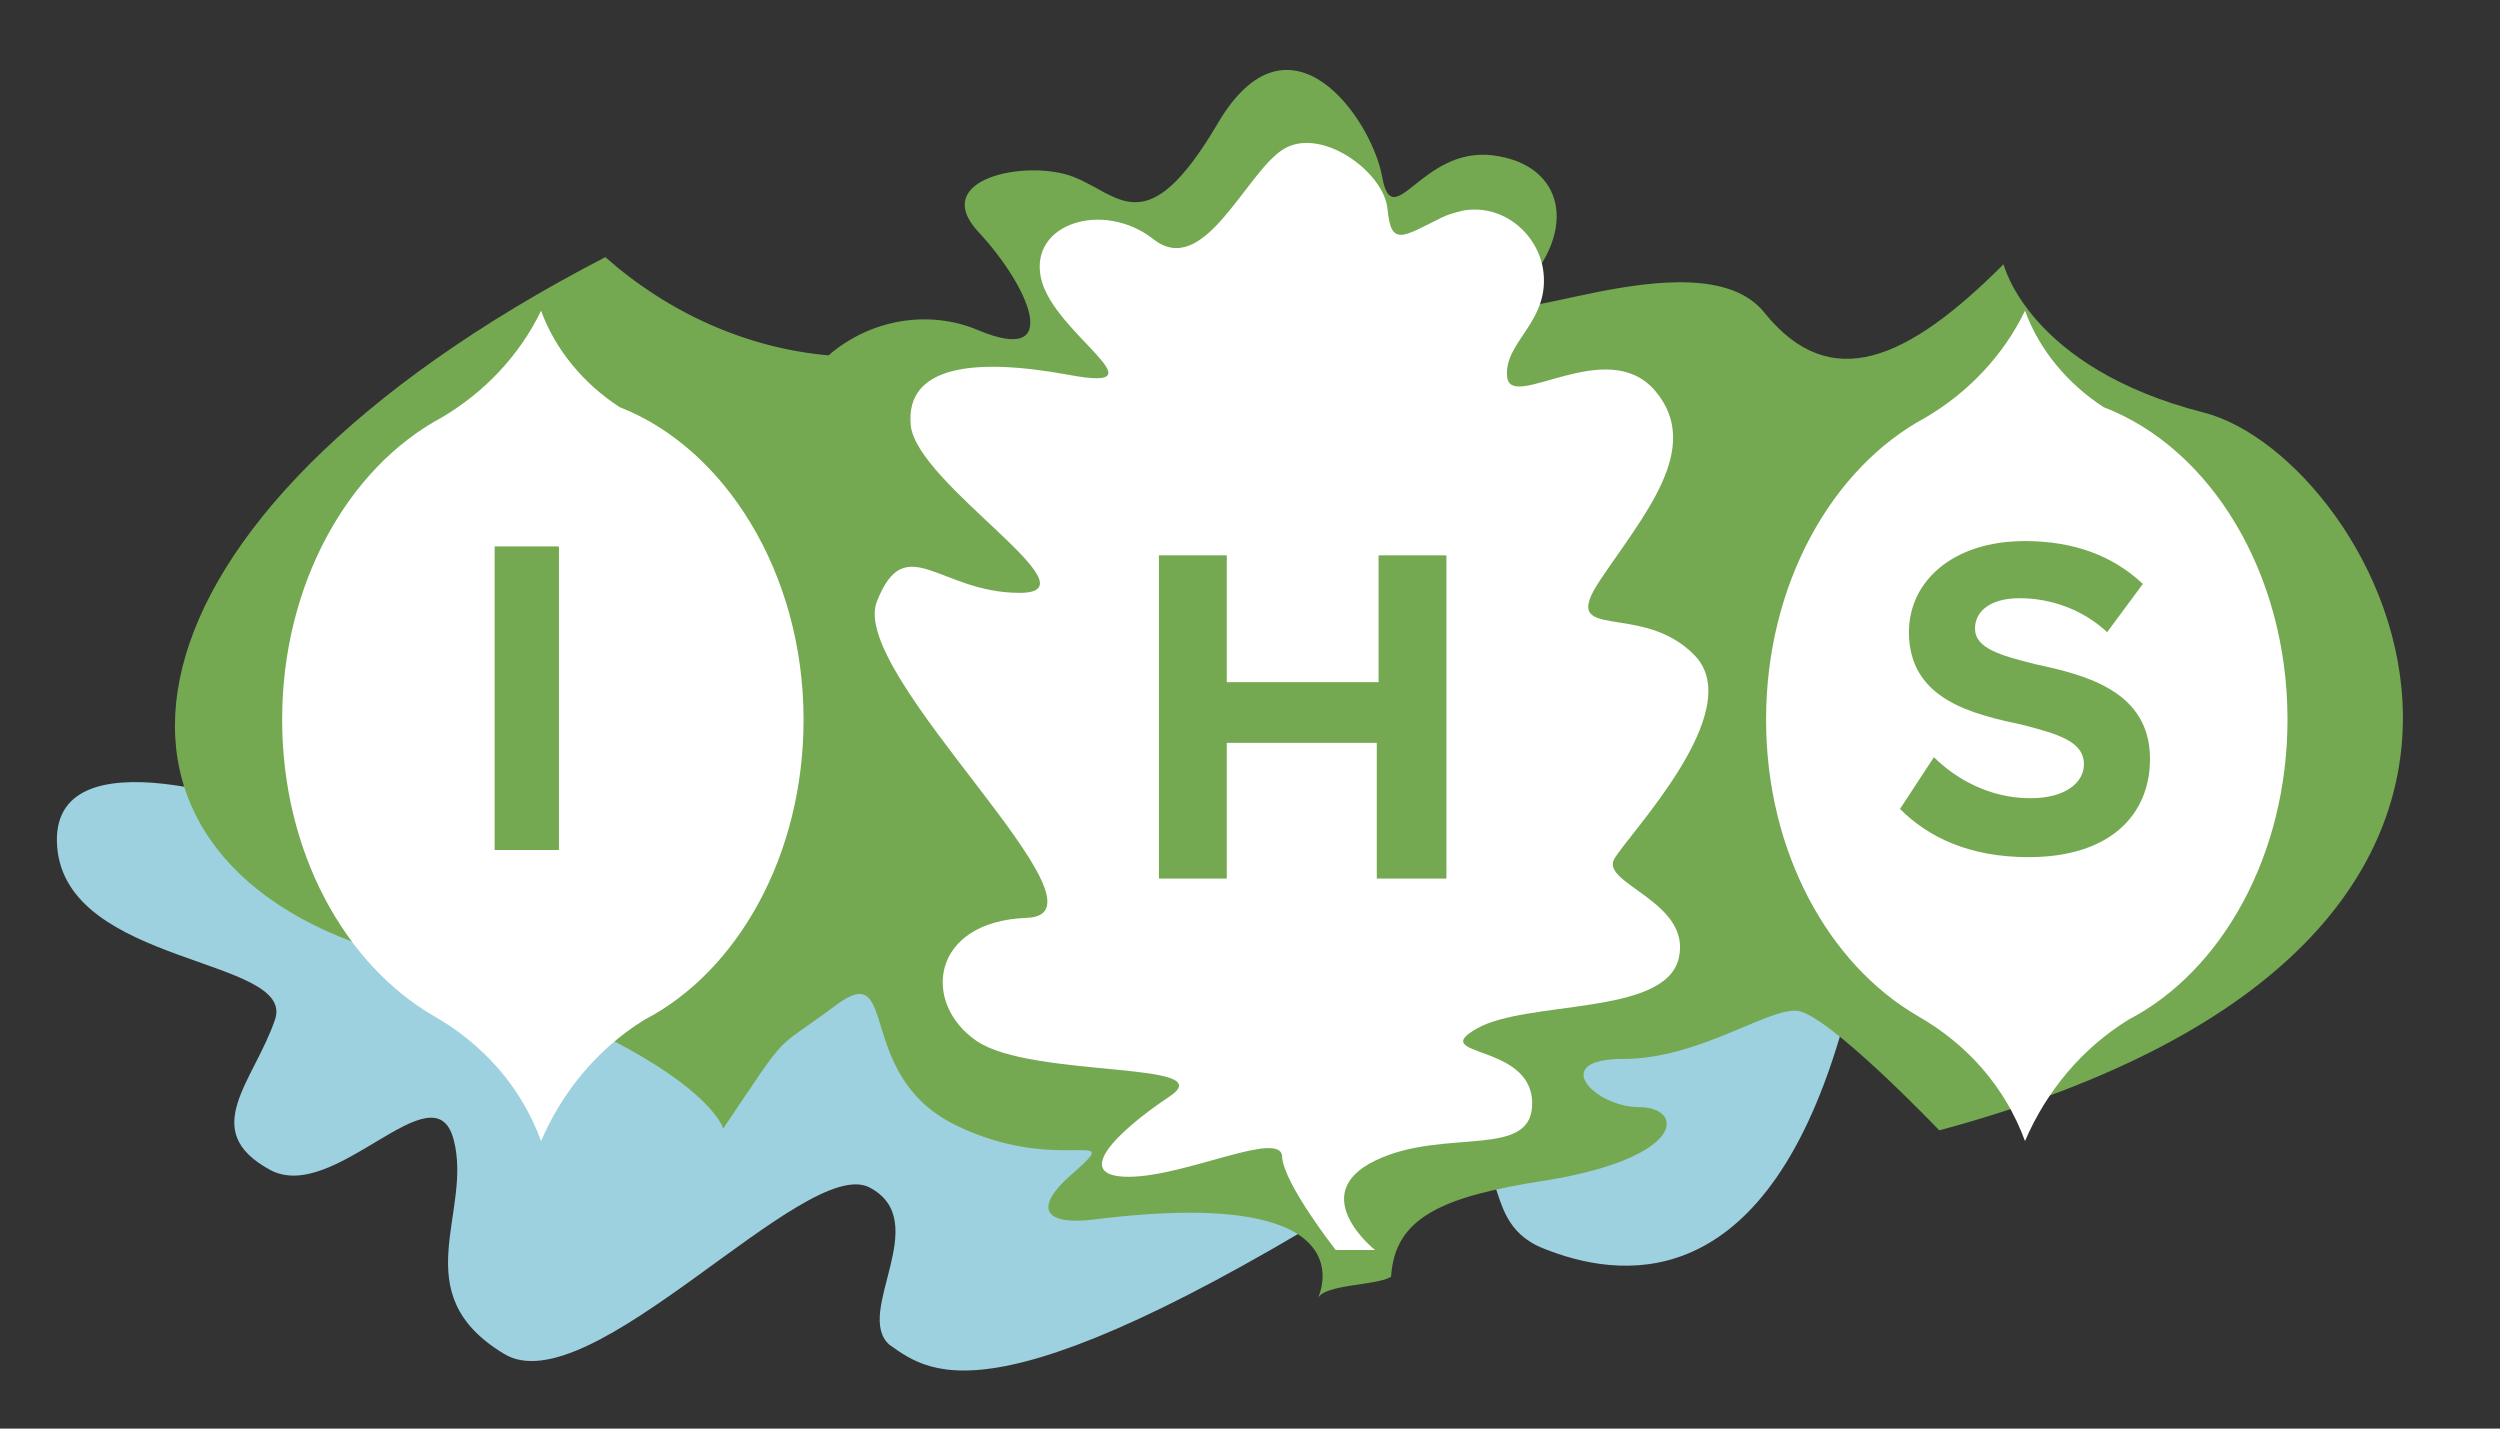<?xml version="1.0" encoding="utf-8"?>
<!-- Generator: Adobe Illustrator 24.0.3, SVG Export Plug-In . SVG Version: 6.00 Build 0)  -->
<svg version="1.1" id="Layer_1" xmlns="http://www.w3.org/2000/svg" xmlns:xlink="http://www.w3.org/1999/xlink" x="0px" y="0px"
	 viewBox="0 0 140 80" style="enable-background:new 0 0 140 80;" xml:space="preserve">
<rect x="0" y="0" width="140" height="80" fill="#333333" stroke="none"/>
<style type="text/css">
	.st0{fill:#9ED1E0;}
	.st1{fill:#74A951;}
	.st2{fill:#FFFFFF;}
	.st3{enable-background:new    ;}
</style>
<title>Artboard 2</title>
<g>
	<path id="Path_1" class="st0" d="M15.4,45.4c0,0-12.7-4.7-12.2,2s13.4,6.2,12.2,9.7s-4.3,6.2-0.3,8.4c3.6,2,9.2-5.8,10.3-1.7
		s-2.8,8.6,2.8,12c4.8,3,16.9-11.2,20.5-9.3s-0.9,7,1.1,8.8c2.4,1.7,6.1,4.7,29.4-10.2c6.4-1.9,3,3.1,7.2,4.8s12,2.8,16.4-11.1
		c2.6-8.2,3.5-16.8,2.7-25.3L15.4,45.4z"/>
	<path id="Path_2" class="st1" d="M40.5,63.2c0,0-1.2-4.5-19.1-9.9S5.3,29.2,33.9,14.4c3.5,3.1,7.9,5.1,12.5,5.5
		c2.3-2,5.6-2.6,8.4-1.4c4.8,2,2.8-2.5,0-5.5s2.7-4.1,5.3-3.1s4.1,3.8,8.1-3s8.6-0.3,9.2,3s2.2-1.7,6.2-1.2s4.8,4.2,1.6,7.5
		s9.9-3.3,13.6,1.3s8,2.7,13.4-2.7c0,0,1.4,5.8,11.2,8.3s24.9,29.5-14.8,40.2c0,0-6.3-6.6-8-6.7s-5.5,2.7-9.7,2.7s-1.6,2.7,0.9,2.7
		s2.7,2.8-5.2,4.1c-5.9,0.9-8.5,2.1-8.7,5.4c-0.8,0.5-3.7,0.4-4.1,1.2c0,0,3.2-6.4-12.6-4.4c-2.5,0.3-3.6-0.5-1-2.7
		c2.8-2.5-1,0.2-6.7-2.6s-3.1-9.4-6.7-6.7S44.4,57.4,40.5,63.2z"/>
	<path id="Path_3" class="st2" d="M45,40.3c0,7.6-3.7,14.1-8.9,16.8c-2.6,1.6-4.6,4-5.8,6.8c-1.1-3-3.2-5.4-6-7
		c-5-2.9-8.5-9.2-8.5-16.6c0-7.6,3.7-14.1,8.9-16.9c2.4-1.4,4.4-3.5,5.6-6c0.8,2.2,2.4,4.1,4.4,5.4C40.6,25.1,45,32.1,45,40.3z"/>
	<path id="Path_4" class="st2" d="M128.1,40.3c0,7.6-3.7,14.1-8.9,16.8c-2.6,1.6-4.6,4-5.8,6.8c-1.1-3-3.2-5.4-6-7
		c-5-2.9-8.5-9.2-8.5-16.6c0-7.6,3.7-14.1,8.9-16.9c2.4-1.4,4.4-3.5,5.6-6c0.8,2.2,2.4,4.1,4.4,5.4
		C123.8,25.1,128.1,32.1,128.1,40.3z"/>
	<path id="Path_5" class="st2" d="M74.8,70H77c0,0-3.9-3.1,0-5s8.9,0,8.8-3.3s-5.9-2.5-3.1-4.1s10.5-0.7,11.3-3.9s-4.4-4.2-3.6-5.6
		s7.5-8.3,4.5-11.4s-7.7-0.6-5.3-4.2s5.8-7.4,3.1-10.6s-8.1,1.2-8.3-0.8s2.5-3.1,2-6.1c-0.4-2.1-2.4-3.6-4.5-3.2c0,0,0,0,0,0
		c-0.4,0.1-0.8,0.2-1.2,0.4c-2.2,1.1-2.8,1.6-3-0.5S73.9,7,71.8,8.4s-4.4,7.2-7.2,5s-7-0.9-6.3,2.2s7,6.4,1.6,5.4s-9.2-0.5-8.9,2.8
		s10.6,9.4,6.1,9.4s-6.4-3.6-8,0.5s13.8,17.5,8.4,17.7s-5.9,4.8-2.8,6.9s13.8,1.1,10.8,3.1s-5.5,4.5-2.3,4.5s8.6-2.7,8.6-1.1
		C71.9,66.3,74.8,70,74.8,70z"/>
	<g id="I">
		<g class="st3">
			<path class="st1" d="M27.7,30.6h3.6v17h-3.6V30.6z"/>
		</g>
	</g>
	<g id="H">
		<g class="st3">
			<path class="st1" d="M77.2,41.6h-8.5v7.6h-3.8V31.1h3.8v7.1h8.5v-7.1H81v18.1h-3.9V41.6z"/>
		</g>
	</g>
	<g id="S">
		<g class="st3">
			<path class="st1" d="M108.3,42.4c1.2,1.2,3.1,2.3,5.4,2.3c2,0,3-0.9,3-1.9c0-1.3-1.5-1.7-3.4-2.2c-2.8-0.6-6.4-1.4-6.4-5.2
				c0-2.8,2.4-5.1,6.5-5.1c2.7,0,4.9,0.8,6.6,2.4l-2,2.7c-1.4-1.3-3.2-1.9-4.9-1.9c-1.6,0-2.5,0.7-2.5,1.7c0,1.1,1.4,1.5,3.4,2
				c2.8,0.6,6.4,1.5,6.4,5.3c0,3.1-2.2,5.5-6.8,5.5c-3.3,0-5.6-1.1-7.2-2.7L108.3,42.4z"/>
		</g>
	</g>
</g>
</svg>
